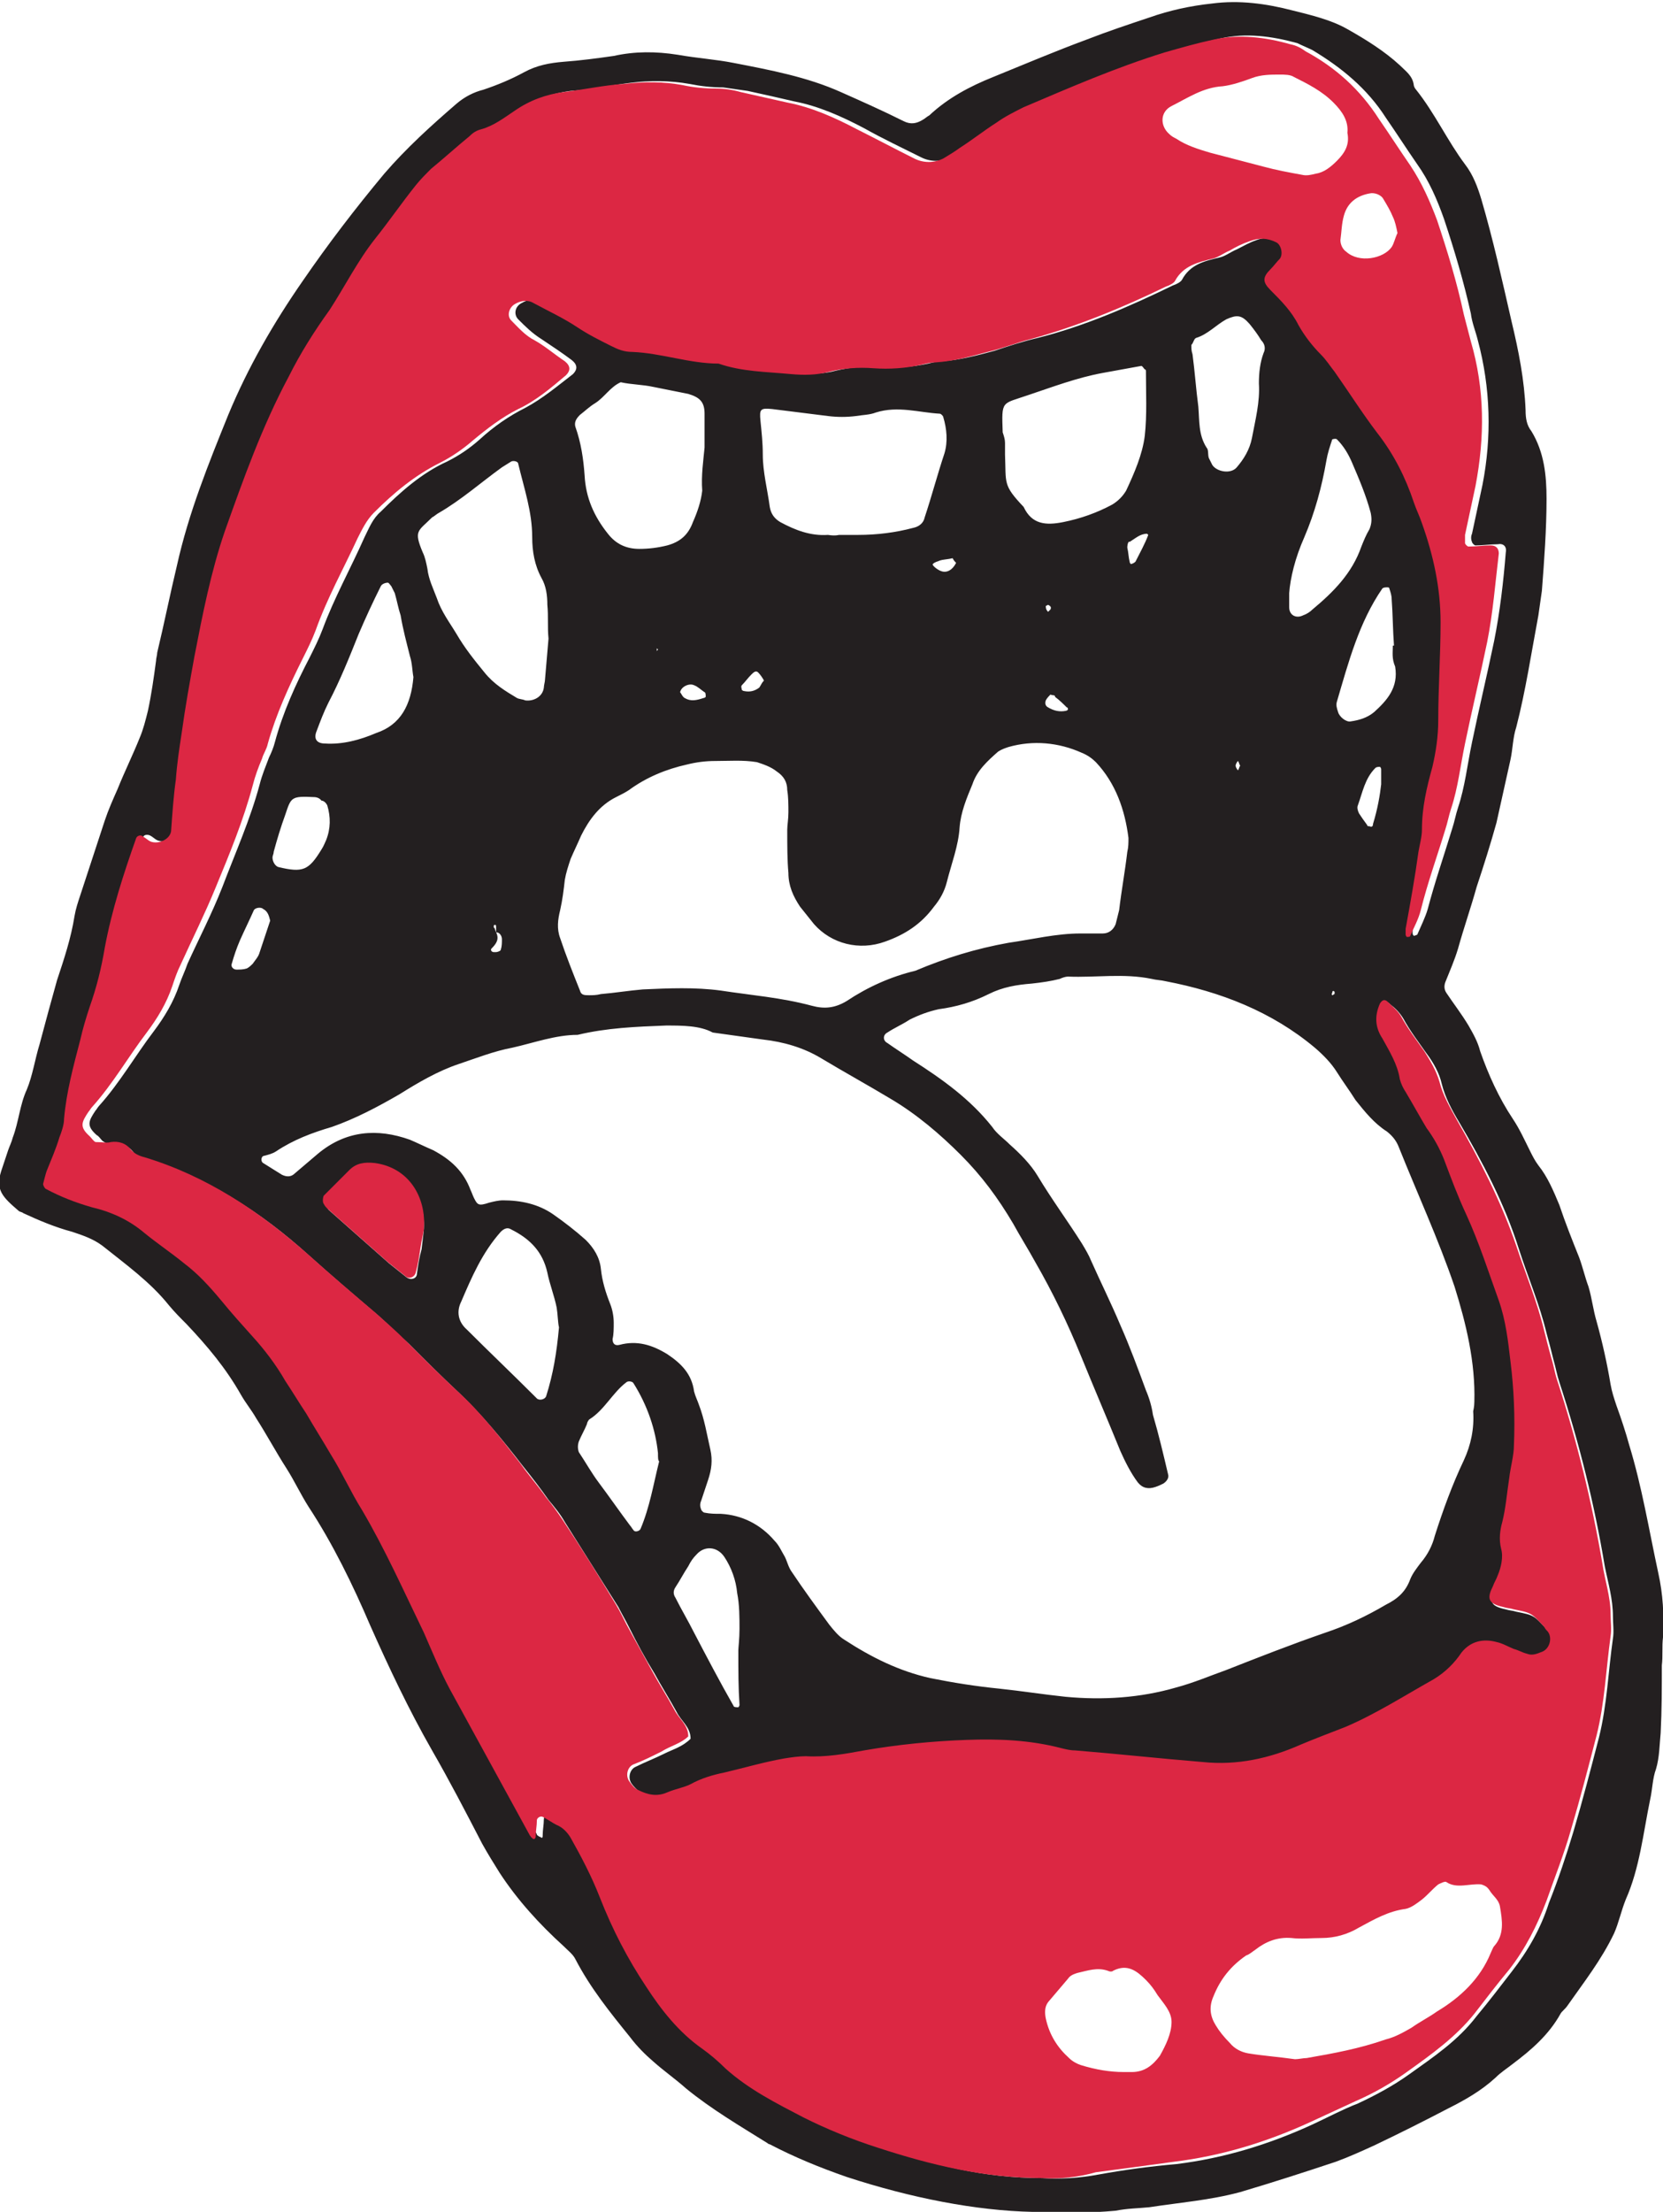 <?xml version="1.0" encoding="utf-8"?>
<!-- Generator: Adobe Illustrator 22.1.0, SVG Export Plug-In . SVG Version: 6.00 Build 0)  -->
<svg version="1.1" id="Layer_1" xmlns="http://www.w3.org/2000/svg" xmlns:xlink="http://www.w3.org/1999/xlink" x="0px" y="0px"
	 viewBox="0 0 142.8 189.8" style="enable-background:new 0 0 142.8 189.8;" xml:space="preserve">
<style type="text/css">
	.st0{fill:#231F20;}
	.st1{fill:#dc2743;}
</style>
<path class="st0" d="M88.7,189.8c-4.9-0.1-10.5-1.2-16-3c-2.3-0.8-4.5-1.7-6.6-2.8c-0.1,0-0.2-0.1-0.2-0.1c-2.4-1.5-4.8-2.9-7-4.7
	c-0.9-0.8-1.9-1.5-2.8-2.3c-0.7-0.6-1.4-1.3-2-2.1c-1.7-2.1-3.4-4.2-4.7-6.7c-0.2-0.4-0.6-0.7-1-1.1c-2.1-1.9-4-4-5.5-6.3
	c-0.5-0.8-1-1.6-1.5-2.5c-1.4-2.7-2.8-5.4-4.3-8c-2-3.5-3.7-7.1-5.3-10.7c-1.5-3.5-3.2-7-5.3-10.2c-0.7-1.1-1.2-2.2-1.9-3.3
	c-0.9-1.4-1.7-2.9-2.6-4.3c-0.4-0.7-0.9-1.3-1.3-2c-1.3-2.3-2.9-4.2-4.7-6.1c-0.5-0.5-1-1-1.5-1.6c-1.6-2-3.7-3.5-5.7-5.1
	c-0.8-0.6-1.7-0.9-2.6-1.2c-1.5-0.4-2.9-1-4.2-1.6c-0.1-0.1-0.3-0.1-0.4-0.2c-1.4-1.2-2-1.8-1.5-3.4c0.2-0.6,0.4-1.2,0.6-1.8
	C0.8,98.4,1,98,1.1,97.6c0.5-1.3,0.6-2.8,1.2-4.1c0.5-1.2,0.7-2.6,1.1-3.9c0.5-1.9,1-3.7,1.5-5.5c0.6-1.8,1.2-3.6,1.5-5.5
	c0.1-0.6,0.3-1.2,0.5-1.8c0.7-2.1,1.4-4.3,2.1-6.4c0.3-0.9,0.7-1.8,1.1-2.7c0.6-1.5,1.3-2.9,1.9-4.4c0.3-0.7,0.5-1.5,0.7-2.3
	c0.3-1.4,0.5-2.8,0.7-4.3c0-0.2,0.1-0.5,0.1-0.7c0.6-2.5,1.1-5,1.7-7.5c1-4.5,2.7-8.7,4.4-12.9c1.7-4.1,3.9-7.9,6.4-11.5
	c2.2-3.2,4.5-6.2,7-9.2c1.9-2.2,4-4.1,6.2-6c0.7-0.6,1.5-1,2.3-1.2c1.2-0.4,2.4-0.9,3.5-1.5c1.1-0.6,2.2-0.8,3.4-0.9
	c1.4-0.1,2.9-0.3,4.3-0.5c1.8-0.4,3.6-0.4,5.5-0.1C59.9,5,61.5,5.1,63,5.4c3.1,0.6,6.3,1.2,9.2,2.5c1.8,0.8,3.6,1.6,5.4,2.5
	c0.6,0.3,1.1,0.2,1.6-0.1c0.2-0.1,0.4-0.3,0.6-0.4c1.6-1.5,3.5-2.5,5.5-3.3c2.7-1.1,5.3-2.2,8-3.2c1.8-0.7,3.6-1.3,5.4-1.9
	c1.7-0.6,3.5-1,5.4-1.2c2.3-0.3,4.6,0,6.9,0.6c1.6,0.4,3.3,0.8,4.7,1.6c1.6,0.9,3.2,1.9,4.5,3.1c0.5,0.5,1.1,0.9,1.2,1.7
	c0,0.1,0.1,0.3,0.2,0.4c1.6,2,2.7,4.4,4.2,6.4c0.7,0.9,1.1,2,1.4,3c1,3.4,1.8,7,2.6,10.5c0.6,2.5,1.1,5,1.2,7.6
	c0,0.7,0.1,1.3,0.5,1.8c1.1,1.8,1.3,3.8,1.3,5.8c0,2.6-0.2,5.3-0.4,7.9c-0.1,0.7-0.2,1.4-0.3,2.1c-0.6,3.2-1.1,6.5-1.9,9.6
	c-0.3,0.9-0.3,1.9-0.5,2.8c-0.4,1.8-0.8,3.6-1.2,5.4c-0.5,1.8-1.1,3.7-1.7,5.5c-0.5,1.8-1.1,3.5-1.6,5.3c-0.3,1-0.7,1.9-1.1,2.9
	c-0.1,0.3-0.1,0.6,0.1,0.9c0.6,0.9,1.3,1.8,1.9,2.8c0.4,0.7,0.8,1.4,1,2.2c0.7,2,1.6,4,2.8,5.8c0.6,0.9,1,1.8,1.5,2.8
	c0.2,0.4,0.4,0.8,0.7,1.2c0.8,1,1.3,2.2,1.8,3.4c0.5,1.5,1.1,3,1.7,4.5c0.3,0.8,0.5,1.7,0.8,2.5c0.3,1,0.4,2,0.7,3
	c0.5,1.8,0.9,3.6,1.2,5.4c0.1,0.6,0.3,1.2,0.5,1.8c0.4,1.1,0.8,2.3,1.1,3.4c1.1,3.6,1.7,7.3,2.5,11c0.4,1.8,0.5,3.6,0.4,5.5
	c-0.1,0.8,0,1.6-0.1,2.4c0,1.9,0,3.8-0.1,5.8c-0.1,1-0.1,2.1-0.4,3.1c-0.3,0.8-0.3,1.7-0.5,2.6c-0.6,2.9-0.9,5.9-2.1,8.6
	c-0.4,1-0.6,2-1,2.9c-1.1,2.3-2.6,4.2-4,6.2c-0.2,0.3-0.5,0.5-0.6,0.7c-1,1.8-2.5,3.1-4.1,4.3c-0.5,0.4-1,0.7-1.5,1.2
	c-1.2,1.1-2.6,1.9-4,2.6c-2.1,1.1-4.3,2.2-6.4,3.2c-1.1,0.5-2.2,1-3.3,1.4c-2.7,0.9-5.5,1.8-8.2,2.6c-2.6,0.7-5.2,0.9-7.8,1.3
	c-1,0.1-1.9,0.1-2.9,0.3C93.6,189.9,91.6,189.9,88.7,189.8z M42.6,80c0-0.1,0-0.3,0-0.4c0-0.2,0-0.3-0.2-0.2c0,0,0,0.1,0,0.2
	C42.5,79.6,42.5,79.8,42.6,80c0.3,0.6,0,1-0.4,1.4c-0.1,0.1,0,0.3,0.2,0.3c0.1,0,0.2,0,0.2,0c0.1,0,0.4-0.1,0.4-0.2
	c0.1-0.3,0.1-0.6,0.1-0.9C43.1,80.3,42.9,80,42.6,80z M89.5,186.9c1.6,0.1,3.2,0,4.8-0.3c2.2-0.4,4.4-0.7,6.7-0.9
	c4.1-0.5,8-1.7,11.7-3.4c1.3-0.6,2.6-1.3,3.9-1.8c1.5-0.7,3-1.5,4.4-2.5c2.1-1.5,4.2-2.9,5.8-5c1-1.2,2-2.5,3-3.8
	c1.4-1.8,2.5-3.7,3.2-5.9c0.8-2,1.5-4.1,2.1-6.1c0.8-2.7,1.5-5.4,2.2-8.1c0.7-2.8,0.8-5.7,1.2-8.5c0.1-0.6,0-1.3,0-1.9
	c0-1.5-0.4-2.8-0.7-4.3c-0.9-5.4-2.2-10.6-3.9-15.8c-0.2-0.6-0.3-1.2-0.5-1.9c-0.2-0.8-0.4-1.6-0.6-2.3c-0.6-2.5-1.6-4.8-2.4-7.3
	c-1.2-3.8-3.1-7.4-5.1-10.8c-0.6-1-1.2-2.1-1.5-3.3c-0.2-0.9-0.7-1.8-1.3-2.6c-0.7-1-1.4-1.9-2-3c-0.3-0.5-0.7-0.9-1.1-1.2
	c-0.3-0.3-0.5-0.3-0.7,0.1c-0.5,1-0.4,2,0.2,3c0.7,1.1,1.3,2.2,1.5,3.5c0.1,0.4,0.3,0.7,0.5,1.1c0.6,1,1.2,2.1,1.8,3.1
	c0.6,0.9,1.1,1.8,1.5,2.7c0.6,1.6,1.2,3.1,1.9,4.7c1.1,2.4,1.9,4.9,2.8,7.4c0.6,1.7,0.8,3.4,1,5.2c0.3,2.4,0.4,4.8,0.3,7.2
	c0,1-0.3,1.9-0.4,2.8c-0.2,1.3-0.3,2.5-0.6,3.8c-0.2,0.8-0.3,1.5-0.1,2.3c0.2,0.8,0,1.6-0.3,2.3c-0.1,0.3-0.3,0.6-0.4,0.9
	c-0.5,1.1-0.5,1.5,0.9,1.8c0.3,0.1,0.6,0.1,0.9,0.2c1.5,0.3,1.5,0.3,2.6,1.5c0.1,0.1,0.2,0.2,0.3,0.4c0.4,0.5,0.2,1.3-0.4,1.7
	c-0.4,0.2-0.9,0.4-1.4,0.2c-0.4-0.1-0.8-0.3-1.1-0.4c-0.5-0.2-1-0.5-1.5-0.6c-1.2-0.3-2.3-0.2-3,0.9c-0.7,0.9-1.4,1.7-2.4,2.3
	c-2.5,1.5-4.9,3-7.6,4.1c-1.2,0.5-2.5,1-3.8,1.5c-2.7,1.2-5.5,1.7-8.4,1.5c-3.7-0.3-7.3-0.7-11-1c-0.4,0-0.8-0.1-1.2-0.2
	c-2.7-0.7-5.4-0.8-8.1-0.7c-2.9,0.1-5.9,0.4-8.8,0.9c-1.7,0.3-3.3,0.5-5,0.5c-0.6,0-1.3,0.1-1.9,0.2c-1.7,0.4-3.4,0.8-5.1,1.2
	c-1,0.3-2,0.6-2.9,1c-0.6,0.3-1.4,0.4-2,0.7c-0.9,0.4-1.7,0.2-2.5-0.2c-0.3-0.2-0.6-0.5-0.8-0.8c-0.3-0.5-0.1-1.2,0.4-1.4
	c0.8-0.4,1.6-0.7,2.4-1.1c0.8-0.4,1.6-0.6,2.3-1.3c0-1-0.8-1.5-1.2-2.3c-0.6-1.1-1.3-2.2-1.9-3.3c-0.8-1.3-1.5-2.6-2.2-4
	c-0.3-0.6-0.6-1.1-0.9-1.7c-1.5-2.4-3.1-4.9-4.6-7.3c-0.4-0.7-0.9-1.3-1.4-1.9c-0.7-1-1.4-1.9-2.2-2.9c-1.7-2.2-3.5-4.4-5.5-6.3
	c-1.5-1.4-2.9-2.8-4.3-4.2c-0.9-0.8-1.7-1.6-2.6-2.4c-2-1.7-4-3.4-6-5.2c-4.1-3.7-8.6-6.6-13.9-8.2c-0.5-0.1-0.9-0.3-1.2-0.7
	c-0.4-0.5-1-0.7-1.7-0.6c-0.3,0.1-0.6-0.1-0.9-0.3c-0.2-0.2-0.3-0.4-0.5-0.5c-0.9-0.8-0.7-1.2-0.1-2.1c0.1-0.1,0.2-0.3,0.3-0.4
	c1.8-2,3.1-4.3,4.7-6.4c0.9-1.2,1.7-2.5,2.2-4c0.2-0.6,0.5-1.2,0.7-1.8c1-2.2,2.1-4.3,3-6.6c1.1-2.9,2.4-5.8,3.2-8.8
	c0.2-0.8,0.5-1.5,0.8-2.3c0.2-0.4,0.4-0.9,0.5-1.3c0.7-2.6,1.8-5,3-7.3c0.4-0.8,0.8-1.6,1.1-2.4c1-2.7,2.4-5.2,3.6-7.9
	c0.4-0.8,0.7-1.6,1.4-2.2c1.7-1.7,3.5-3.3,5.7-4.3c1-0.5,1.9-1.1,2.8-1.9c1.2-1.1,2.5-2,3.9-2.7c1.5-0.8,2.8-1.9,4.1-2.9
	c0.4-0.4,0.4-0.8-0.1-1.2c-0.8-0.6-1.7-1.2-2.6-1.8c-0.8-0.5-1.4-1.1-2-1.7c-0.4-0.4-0.3-1.1,0.3-1.4c0.5-0.3,1.1-0.4,1.6-0.1
	c1.3,0.7,2.6,1.3,3.8,2.1c0.9,0.6,1.9,1.1,2.9,1.6c0.6,0.3,1.2,0.5,1.8,0.5c2.5,0.1,4.9,1,7.4,1c2,0.7,4.1,0.7,6.2,0.9
	c1.1,0.1,2.2,0.1,3.3-0.2c1.3-0.3,2.5-0.4,3.8-0.3c1.4,0.1,2.7,0,4.1-0.3c0.4-0.1,0.8-0.2,1.2-0.2c1.5-0.1,3-0.5,4.5-0.9
	c1.2-0.4,2.4-0.8,3.7-1.1c4-1,7.9-2.7,11.6-4.5c0.3-0.1,0.7-0.3,0.8-0.5c0.7-1.3,1.9-1.6,3.2-1.9c0.5-0.1,1-0.5,1.5-0.7
	c0.6-0.3,1.1-0.6,1.7-0.8c0.8-0.3,1.6-0.2,2.3,0.1c0.5,0.2,0.7,1,0.3,1.4c-0.2,0.3-0.5,0.6-0.8,0.9c-0.7,0.7-0.7,1.1,0,1.8
	c0.9,0.9,1.8,1.8,2.4,3c0.5,0.9,1.1,1.7,1.9,2.5c0.4,0.4,0.8,1,1.2,1.5c1.2,1.8,2.4,3.6,3.7,5.3c1.4,1.8,2.4,3.8,3.1,5.9
	c0.2,0.6,0.5,1.2,0.7,1.8c1,2.7,1.6,5.5,1.6,8.5c0,2.8-0.2,5.6-0.2,8.4c0,1.4-0.2,2.7-0.5,4c-0.4,1.8-0.8,3.6-0.9,5.4
	c0,0.6-0.2,1.3-0.3,1.9c-0.4,2.2-0.8,4.4-1.1,6.6c0,0.2,0,0.3,0,0.5c0,0.1,0.1,0.2,0.1,0.2c0.1,0,0.3-0.1,0.3-0.1
	c0.3-0.7,0.7-1.5,0.9-2.2c0.6-2.3,1.4-4.6,2.1-6.9c0.2-0.6,0.3-1.2,0.5-1.8c0.6-1.8,0.8-3.7,1.2-5.6c0.6-2.9,1.3-5.8,1.9-8.7
	c0.5-2.5,0.8-5.1,1-7.6c0.1-0.5-0.2-0.8-0.7-0.7c-0.6,0-1.3,0.1-1.9,0.1c-0.1,0-0.3-0.2-0.3-0.3c-0.1-0.2-0.1-0.5,0-0.7
	c0.3-1.4,0.6-2.8,0.9-4.2c0.8-4.1,0.7-8.3-0.4-12.4c-0.2-0.8-0.5-1.5-0.6-2.3c-0.6-2.7-1.4-5.4-2.3-8.1c-0.6-1.7-1.3-3.3-2.3-4.7
	c-0.9-1.3-1.8-2.7-2.7-4c-1.6-2.5-3.8-4.3-6.3-5.8c-0.4-0.2-0.9-0.4-1.3-0.6c-2.2-0.6-4.4-0.9-6.6-0.4c-1.4,0.3-2.8,0.7-4.2,1.1
	c-4.1,1.3-8.1,3-12.1,4.7c-0.8,0.3-1.6,0.8-2.3,1.3c-1.1,0.7-2.1,1.5-3.2,2.2c-0.5,0.3-0.9,0.6-1.4,0.9c-0.8,0.4-1.7,0.4-2.5,0
	c-1.6-0.8-3.3-1.6-4.9-2.5c-1.9-1-3.9-1.9-6-2.3c-1.3-0.3-2.6-0.6-4-0.9c-0.7-0.1-1.4-0.2-2.1-0.3c-1,0-1.9-0.1-2.9-0.3
	c-1.7-0.3-3.4-0.3-5-0.1c-1.7,0.2-3.5,0.6-5.2,0.7c-1.6,0.2-2.9,0.7-4.2,1.6c-0.9,0.6-1.8,1.3-2.9,1.6c-0.4,0.1-0.7,0.4-1,0.6
	c-1.1,0.9-2.2,1.8-3.3,2.8c-0.5,0.4-0.9,0.9-1.3,1.4c-1.2,1.5-2.3,3-3.5,4.6c-1.5,1.9-2.5,4.1-3.9,6.1c-1.2,1.9-2.4,3.8-3.5,5.7
	c-2.2,4.3-3.9,8.7-5.5,13.3c-1.2,3.5-1.9,7.1-2.6,10.7c-0.4,2.2-0.7,4.4-1.1,6.6c-0.2,1.3-0.4,2.7-0.5,4c-0.1,1.4-0.2,2.9-0.4,4.3
	c-0.1,0.8-1.1,1.3-1.8,1c-0.2-0.1-0.4-0.3-0.6-0.4c-0.2-0.1-0.5-0.1-0.6,0.1c-1.2,3.1-2.2,6.2-2.7,9.4c-0.3,1.7-0.8,3.4-1.3,5.1
	c-0.3,0.9-0.6,1.8-0.8,2.8c-0.6,2.2-1.3,4.5-1.4,6.8c0,0.5-0.2,1.1-0.4,1.6c-0.4,1-0.8,1.9-1.1,2.9c-0.1,0.4-0.2,0.8-0.3,1.1
	c0,0.1,0.1,0.3,0.2,0.4c1.3,0.7,2.6,1.3,4,1.6c1.7,0.4,3.1,1.2,4.5,2.2c1.1,0.9,2.3,1.7,3.4,2.6c1.2,0.9,2.3,2,3.2,3.2
	c0.9,1,1.8,2.1,2.7,3.1c1.1,1.2,2,2.5,2.8,3.8c0.6,1,1.2,1.9,1.8,2.8c0.7,1.2,1.5,2.3,2.1,3.5c0.9,1.6,1.7,3.3,2.7,4.8
	c2.1,3.3,3.6,6.9,5.3,10.5c0.8,1.6,1.4,3.2,2.2,4.8c2.3,4.2,4.6,8.4,6.9,12.6c0,0.1,0.1,0.1,0.2,0.2c0.1,0,0.2,0.1,0.2,0.1
	c0.1,0,0.1-0.1,0.1-0.2c0-0.5,0.1-0.9,0.1-1.4c0-0.3,0.3-0.5,0.5-0.3c0.4,0.2,0.8,0.5,1.2,0.7c0.5,0.2,0.9,0.6,1.2,1.1
	c1,1.6,1.9,3.4,2.5,5.1c1,2.7,2.3,5.3,4,7.7c1.3,2,2.8,3.9,4.8,5.3c0.7,0.5,1.4,1.1,2,1.7c2,1.8,4.3,3,6.7,4.2
	c2,1.1,4.2,1.9,6.4,2.6C80,185.8,84.6,186.9,89.5,186.9z M126.6,120.3c0.1-3.4-0.7-6.7-1.7-9.9c-1.4-4.1-3.2-8-4.8-12
	c-0.2-0.5-0.5-0.9-1-1.3c-1.1-0.7-1.9-1.7-2.7-2.7c-0.5-0.8-1.1-1.6-1.6-2.4c-0.5-0.8-1.2-1.5-1.9-2.1c-3.7-3.1-8.1-4.8-12.8-5.7
	c-0.4-0.1-0.8-0.1-1.2-0.2c-2.4-0.5-4.8-0.1-7.2-0.2c-0.2,0-0.5,0.1-0.7,0.2c-0.8,0.2-1.5,0.3-2.4,0.4c-1.3,0.1-2.5,0.3-3.7,0.9
	c-1.4,0.7-2.8,1.1-4.3,1.3c-0.9,0.2-1.7,0.5-2.5,0.9c-0.6,0.4-1.3,0.7-1.9,1.1c-0.4,0.2-0.4,0.7,0,0.9c0.7,0.5,1.5,1,2.2,1.5
	c2.5,1.6,4.9,3.3,6.8,5.7c0.4,0.6,1,1,1.5,1.5c0.9,0.8,1.8,1.7,2.4,2.7c1.2,2,2.6,3.9,3.8,5.8c0.3,0.5,0.6,1,0.8,1.5
	c0.8,1.8,1.7,3.6,2.5,5.5c0.8,1.8,1.5,3.7,2.2,5.6c0.3,0.7,0.5,1.4,0.6,2.1c0.5,1.7,0.9,3.4,1.3,5.1c0.1,0.3-0.1,0.6-0.4,0.8
	c-0.2,0.1-0.4,0.2-0.7,0.3c-0.6,0.2-1.1,0.1-1.5-0.4c-0.6-0.8-1.1-1.8-1.5-2.7c-1.1-2.7-2.3-5.5-3.4-8.2c-1.1-2.7-2.4-5.4-3.9-8
	c-0.6-1.1-1.3-2.2-1.9-3.3c-1.3-2.2-2.7-4.1-4.5-5.9c-1.8-1.8-3.8-3.5-6-4.8c-2-1.2-4-2.3-6-3.5c-1.5-0.9-3.2-1.4-5-1.6
	c-1.4-0.2-2.9-0.4-4.3-0.6C60.1,88,58.6,88,57.2,88c-2.6,0.1-5.1,0.2-7.6,0.8c-1.9,0-3.8,0.7-5.6,1.1c-1.6,0.3-3.1,0.9-4.6,1.4
	c-1.8,0.6-3.5,1.6-5.1,2.6c-1.9,1.1-3.8,2.1-5.8,2.8c-1.7,0.5-3.3,1.1-4.8,2.1c-0.3,0.2-0.7,0.3-1.1,0.4c-0.2,0.1-0.2,0.5,0,0.6
	c0.5,0.3,1.1,0.7,1.6,1c0.4,0.2,0.8,0.2,1.1-0.1c0.7-0.6,1.3-1.1,2-1.7c2.4-2,5.1-2.2,7.9-1.2c0.7,0.3,1.3,0.6,2,0.9
	c1.5,0.8,2.6,1.8,3.2,3.4c0.1,0.2,0.2,0.5,0.3,0.7c0.3,0.6,0.4,0.7,1.3,0.4c0.4-0.1,0.8-0.2,1.2-0.2c1.5,0,3,0.3,4.3,1.2
	c1,0.7,1.9,1.4,2.8,2.2c0.7,0.7,1.2,1.5,1.3,2.5c0.1,1,0.4,2,0.8,3c0.2,0.5,0.3,1.1,0.3,1.6c0,0.5,0,1-0.1,1.4
	c0,0.4,0.2,0.6,0.6,0.5c1.5-0.4,2.8,0,4.1,0.8c1.2,0.8,2.1,1.7,2.3,3.2c0.1,0.4,0.3,0.8,0.4,1.1c0.5,1.3,0.7,2.6,1,3.9
	c0.2,0.9,0.1,1.7-0.2,2.6c-0.2,0.6-0.4,1.2-0.6,1.8c-0.1,0.2-0.1,0.5,0,0.7c0,0.1,0.2,0.3,0.3,0.3c0.5,0.1,0.9,0.1,1.4,0.1
	c1.8,0.1,3.4,0.9,4.6,2.3c0.4,0.4,0.6,0.9,0.9,1.4c0.2,0.4,0.3,0.9,0.6,1.3c1,1.5,2.1,3,3.2,4.5c0.4,0.5,0.8,1,1.3,1.3
	c2.3,1.5,4.7,2.7,7.4,3.3c2,0.4,3.9,0.7,5.9,0.9c1.9,0.2,3.8,0.5,5.7,0.7c3.2,0.3,6.4,0.1,9.5-0.8c1.5-0.4,2.9-1,4.3-1.5
	c2.8-1.1,5.6-2.2,8.5-3.2c1.8-0.6,3.5-1.4,5.2-2.4c1-0.5,1.7-1.1,2.1-2.2c0.2-0.5,0.6-1,0.9-1.4c0.6-0.7,1-1.5,1.2-2.3
	c0.7-2.2,1.5-4.4,2.5-6.5c0.6-1.3,0.9-2.7,0.8-4.2C126.5,121.1,126.6,120.7,126.6,120.3z M67.6,71.2c0-0.4,0.1-0.9,0.1-1.5
	c0-0.6,0-1.3-0.1-1.9c0-0.7-0.3-1.2-0.9-1.6c-0.5-0.4-1.1-0.6-1.7-0.8c-1.2-0.2-2.4-0.1-3.6-0.1c-0.8,0-1.6,0.1-2.4,0.3
	c-1.8,0.4-3.5,1.1-5,2.2c-0.3,0.2-0.7,0.4-1.1,0.6c-1.4,0.7-2.3,1.9-3,3.3c-0.3,0.7-0.6,1.3-0.9,2c-0.2,0.6-0.4,1.2-0.5,1.8
	c-0.1,0.9-0.2,1.7-0.4,2.6c-0.2,0.8-0.3,1.6,0,2.4c0.5,1.5,1.1,3,1.7,4.5c0.1,0.4,0.4,0.4,0.8,0.4c0.3,0,0.6,0,1-0.1
	c1.2-0.1,2.4-0.3,3.6-0.4c2.2-0.1,4.5-0.2,6.7,0.1c2.6,0.4,5.2,0.6,7.8,1.3c1.1,0.3,2,0.2,3-0.4c1.8-1.2,3.8-2.1,5.9-2.6
	c2.6-1.1,5.2-1.9,8-2.4c2.1-0.3,4.1-0.8,6.2-0.8c0.6,0,1.3,0,1.9,0c0.5,0,0.9-0.3,1.1-0.8c0.1-0.4,0.2-0.8,0.3-1.2
	c0.2-1.7,0.5-3.3,0.7-5c0.1-0.4,0.1-0.8,0.1-1.2c-0.3-2.4-1.1-4.7-2.8-6.5c-0.3-0.3-0.7-0.6-1.2-0.8c-2-0.9-4.2-1.1-6.3-0.5
	c-0.3,0.1-0.6,0.2-0.9,0.4c-0.9,0.8-1.8,1.6-2.2,2.8c-0.5,1.2-1,2.4-1.1,3.7c-0.1,1.6-0.7,3.1-1.1,4.7c-0.2,0.8-0.6,1.5-1.1,2.1
	c-1.1,1.5-2.5,2.4-4.2,3c-2.2,0.8-4.6,0.2-6.1-1.5c-0.4-0.5-0.8-1-1.2-1.5c-0.6-0.9-1-1.8-1-2.9C67.6,73.8,67.6,72.6,67.6,71.2z
	 M72,45.9c0.9,0,1.3,0,1.7,0c1.6,0,3.2-0.2,4.7-0.6c0.5-0.1,0.9-0.4,1-0.9c0.6-1.8,1.1-3.7,1.7-5.5c0.3-1,0.2-2.1-0.1-3.1
	c0-0.1-0.2-0.3-0.3-0.3c-1.8-0.1-3.6-0.7-5.5-0.1c-0.5,0.2-1.1,0.2-1.7,0.3c-0.8,0.1-1.6,0.1-2.4,0c-1.6-0.2-3.2-0.4-4.8-0.6
	c-1-0.1-1.1,0-1,1c0.1,1,0.2,1.9,0.2,2.9c0,1.5,0.4,3,0.6,4.5c0.1,0.6,0.4,1,0.9,1.3c1.3,0.7,2.6,1.2,4.1,1.1
	C71.7,46,72.1,45.9,72,45.9z M47.1,54.8C47.1,54.8,47,54.8,47.1,54.8c-0.1-1,0-1.9-0.1-2.9c0-0.8-0.1-1.6-0.5-2.3
	c-0.6-1.1-0.8-2.3-0.8-3.5c0-2.2-0.7-4.2-1.2-6.3c0-0.2-0.4-0.3-0.6-0.2c-0.3,0.2-0.5,0.3-0.8,0.5c-1.8,1.3-3.5,2.8-5.4,3.9
	c-0.2,0.1-0.4,0.3-0.6,0.4c-1.2,1.2-1.6,1.1-0.8,3c0.2,0.4,0.3,0.9,0.4,1.4c0.1,0.9,0.5,1.7,0.8,2.5c0.4,1.2,1.1,2.1,1.7,3.1
	c0.7,1.2,1.5,2.2,2.4,3.3c0.8,1,1.8,1.6,2.8,2.2c0.2,0.1,0.5,0.1,0.7,0.2c0.7,0.1,1.5-0.3,1.6-1.1c0-0.2,0.1-0.5,0.1-0.7
	C46.9,57.2,47,56,47.1,54.8z M60.5,38.4c0-1.2,0-2.1,0-2.9c0-1-0.4-1.4-1.4-1.7c-1-0.2-2-0.4-3-0.6c-0.9-0.2-1.9-0.2-2.8-0.4
	c-0.9,0.4-1.4,1.3-2.2,1.8c-0.5,0.3-0.9,0.7-1.3,1c-0.3,0.3-0.5,0.6-0.4,1c0.5,1.4,0.7,2.8,0.8,4.2c0.1,1.9,0.8,3.5,2,5
	c0.7,0.9,1.6,1.3,2.7,1.3c0.8,0,1.6-0.1,2.4-0.3c1.1-0.3,1.8-0.9,2.2-2c0.4-0.9,0.7-1.8,0.8-2.7C60.2,40.8,60.4,39.5,60.5,38.4z
	 M86.3,38c0,0.3,0,0.6,0,1c0.1,2.5-0.2,2.6,1.6,4.5c0.7,1.5,1.9,1.6,3.4,1.3c1.5-0.3,2.9-0.8,4.2-1.5c0.5-0.3,0.9-0.7,1.2-1.2
	c0.7-1.5,1.4-3.1,1.6-4.7c0.2-1.8,0.1-3.7,0.1-5.5c0-0.1,0-0.2-0.1-0.2c-0.1-0.1-0.2-0.3-0.3-0.3c-1.1,0.2-2.2,0.4-3.3,0.6
	c-2.2,0.4-4.3,1.2-6.4,1.9c-2.3,0.8-2.3,0.4-2.2,3.2C86.2,37.4,86.3,37.7,86.3,38z M48,113.9c-0.1-0.4-0.1-1.1-0.2-1.7
	c-0.2-1-0.6-2-0.8-3c-0.4-1.8-1.5-2.9-3.1-3.7c-0.3-0.2-0.6-0.1-0.9,0.2c-1.6,1.8-2.5,3.9-3.4,6c-0.4,0.8-0.3,1.7,0.5,2.4
	c1.9,1.9,3.9,3.8,5.8,5.7c0.1,0.1,0.1,0.1,0.2,0.2c0.2,0.2,0.7,0.1,0.8-0.2C47.5,117.9,47.8,116.1,48,113.9z M35.5,58.1
	c-0.1-0.5-0.1-1.2-0.3-1.8c-0.3-1.2-0.6-2.3-0.8-3.5c-0.2-0.6-0.3-1.2-0.5-1.9c-0.1-0.2-0.2-0.4-0.3-0.6c-0.1-0.1-0.2-0.3-0.3-0.3
	c-0.2,0-0.5,0.1-0.6,0.3c-0.7,1.4-1.3,2.7-1.9,4.1c-0.8,2-1.6,4-2.6,5.9c-0.4,0.8-0.7,1.6-1,2.4c-0.3,0.7,0,1.1,0.7,1.1
	c1.5,0.1,3-0.3,4.4-0.9C34.4,62.2,35.3,60.5,35.5,58.1z M102.3,29.6c0,0.3,0,0.5,0.1,0.8c0.2,1.5,0.3,3,0.5,4.5
	c0.1,1.2,0,2.4,0.7,3.5c0.2,0.2,0.1,0.6,0.2,0.9c0.1,0.2,0.2,0.4,0.3,0.6c0.4,0.6,1.6,0.8,2.1,0.2c0.6-0.7,1.1-1.5,1.3-2.5
	c0.3-1.6,0.7-3.1,0.6-4.7c0-0.9,0.1-1.8,0.4-2.6c0.2-0.4,0.1-0.8-0.2-1.1c-0.3-0.5-0.6-0.9-1-1.4c-0.7-0.8-1.1-0.8-2-0.4
	c-0.9,0.5-1.6,1.3-2.6,1.6C102.5,29.1,102.5,29.4,102.3,29.6z M110.7,50.9c0,0.8,0,1,0,1.2c0,0.7,0.6,1,1.2,0.7
	c0.3-0.1,0.6-0.3,0.8-0.5c1.8-1.5,3.4-3.1,4.2-5.4c0.2-0.5,0.4-1,0.7-1.5c0.2-0.5,0.2-0.9,0.1-1.4c-0.4-1.5-1-2.9-1.6-4.3
	c-0.3-0.7-0.7-1.4-1.3-2c-0.1-0.1-0.4,0-0.4,0c-0.2,0.6-0.4,1.2-0.5,1.8c-0.4,2.3-1,4.5-1.9,6.6C111.2,47.9,110.8,49.6,110.7,50.9z
	 M56.5,124.7c-0.2-2-0.9-4.1-2.1-6c-0.1-0.2-0.5-0.2-0.6-0.1c-1.2,0.9-1.9,2.4-3.2,3.2c-0.1,0.1-0.2,0.3-0.2,0.4
	c-0.2,0.5-0.5,1-0.7,1.5c-0.1,0.3-0.1,0.6,0,0.9c0.6,0.9,1.1,1.8,1.7,2.6c0.9,1.2,1.8,2.5,2.7,3.7c0.1,0.1,0.2,0.3,0.3,0.4
	c0.1,0.2,0.5,0.1,0.6-0.1c0.8-1.9,1.1-3.8,1.6-5.8C56.5,125.3,56.5,125.1,56.5,124.7z M36.4,105.4c0.1-2.7-1.4-5.1-4.1-5.5
	c-0.9-0.1-1.6,0-2.2,0.6c-0.8,0.7-1.5,1.4-2.2,2.2c-0.1,0.1-0.1,0.5,0,0.7c0.1,0.1,0.2,0.2,0.3,0.4c1.7,1.5,3.5,3.1,5.2,4.6
	c0.5,0.4,1,0.8,1.5,1.2c0.4,0.3,0.9,0.1,0.9-0.3c0.1-0.7,0.2-1.4,0.4-2.1C36.3,106.3,36.4,105.6,36.4,105.4z M63.4,141.6
	c0-0.2,0.1-1,0.1-1.8c0-1,0-2.1-0.2-3.1c-0.1-1.1-0.5-2.2-1.1-3.1c-0.6-0.9-1.7-1-2.4-0.2c-0.3,0.3-0.5,0.6-0.7,1
	c-0.4,0.6-0.7,1.2-1.1,1.8c-0.2,0.3-0.2,0.6,0,0.9c0.5,1,1.1,2,1.6,3c1.1,2.1,2.2,4.2,3.4,6.3c0,0.1,0.3,0.1,0.4,0.1
	c0,0,0.1-0.1,0.1-0.2C63.4,144.8,63.4,143.5,63.4,141.6z M119.6,55.4c0,0,0.1,0,0.1,0c-0.1-1.3-0.1-2.7-0.2-4c0-0.3-0.1-0.6-0.2-0.9
	c0-0.1-0.1-0.1-0.2-0.1c-0.1,0-0.3,0-0.4,0.1c-2,2.9-2.9,6.3-3.9,9.7c-0.1,0.3,0,0.6,0.1,0.9c0.1,0.4,0.7,0.9,1.1,0.8
	c0.7-0.1,1.4-0.3,2-0.8c1.1-1,2.1-2.1,1.8-3.9C119.5,56.5,119.6,56,119.6,55.4z M27,68.4c-2-0.1-2,0-2.5,1.5c-0.4,1.1-0.7,2.1-1,3.2
	c0,0.2-0.1,0.3-0.1,0.5c0,0.3,0.2,0.7,0.5,0.8c2.1,0.5,2.6,0.3,3.7-1.5c0.2-0.3,0.3-0.6,0.4-0.8c0.4-1,0.4-2,0.1-3
	c-0.1-0.2-0.3-0.4-0.5-0.4C27.4,68.4,27,68.4,27,68.4z M23.2,79c-0.1-0.4-0.2-0.8-0.6-1c-0.2-0.2-0.7-0.1-0.8,0.1
	c-0.4,0.9-0.8,1.7-1.2,2.6c-0.3,0.7-0.5,1.3-0.7,2c-0.1,0.2,0.1,0.5,0.4,0.5c0.3,0,0.6,0,0.9-0.1c0.2-0.1,0.4-0.3,0.5-0.4
	c0.2-0.3,0.5-0.6,0.6-1C22.6,80.8,22.9,79.9,23.2,79z M118.6,67.3c0-0.7,0-1,0-1.3c0-0.1-0.1-0.2-0.1-0.2c-0.1,0-0.3,0-0.4,0.1
	c-0.9,0.9-1.1,2.1-1.5,3.2c-0.1,0.2,0,0.5,0.1,0.7c0.2,0.3,0.4,0.6,0.7,1c0,0.1,0.1,0.1,0.2,0.1c0.2,0.1,0.3,0,0.3-0.2
	C118.3,69.4,118.5,68.2,118.6,67.3z M96.8,47c0.1,0.4,0.1,0.8,0.2,1.2c0,0.1,0.1,0.2,0.1,0.2c0.1,0,0.3-0.1,0.4-0.2
	c0.4-0.8,0.8-1.5,1.1-2.3c0,0-0.1-0.1-0.1-0.1c-0.6,0-1,0.4-1.5,0.7C96.9,46.4,96.8,46.7,96.8,47z M58.4,59.4
	c0.1,0.1,0.2,0.4,0.4,0.5c0.5,0.3,1,0.2,1.6,0c0.1,0,0.2-0.1,0.2-0.1c0-0.1,0-0.4-0.1-0.4c-0.3-0.2-0.6-0.5-0.9-0.6
	C59.2,58.6,58.5,58.9,58.4,59.4z M65.6,58.4c-0.1-0.2-0.3-0.5-0.5-0.7c-0.2-0.2-0.4,0-0.6,0.2c-0.3,0.3-0.5,0.6-0.8,0.9
	c-0.1,0.1,0,0.3,0,0.4c0,0,0.1,0.1,0.2,0.1c0.5,0.1,0.9,0,1.3-0.3C65.4,58.7,65.4,58.6,65.6,58.4z M90.2,59.6
	c-0.1,0.1-0.3,0.3-0.4,0.5c-0.1,0.3,0,0.5,0.2,0.6c0.5,0.3,1,0.4,1.5,0.3c0.1,0,0.2-0.1,0.2-0.1c0-0.1,0-0.2-0.1-0.2
	c-0.3-0.3-0.6-0.6-1-0.9C90.6,59.6,90.4,59.7,90.2,59.6z M81.8,47.9c-0.4,0.1-0.8,0.1-1.1,0.2c-0.2,0.1-0.4,0.1-0.6,0.3
	c-0.1,0.1,0.4,0.5,0.7,0.6c0.5,0.2,1-0.1,1.3-0.7C82,48.2,81.9,48.1,81.8,47.9z M106.5,65.7c-0.1-0.1-0.1-0.3-0.2-0.4
	c-0.1,0.1-0.2,0.3-0.2,0.4c0,0.1,0.1,0.3,0.2,0.4C106.4,66,106.4,65.8,106.5,65.7z M114.4,85.4c0.1,0,0.1-0.1,0.2-0.1
	c0-0.1,0-0.2,0-0.2c-0.1-0.1-0.2-0.1-0.2,0.1C114.3,85.3,114.4,85.4,114.4,85.4z M66.2,59.8L66.2,59.8l0.1,0.1L66.2,59.8z
	 M56.4,55.6c0,0.1,0,0.2,0,0.3c0-0.1,0.1-0.1,0.1-0.2C56.4,55.7,56.4,55.6,56.4,55.6z M90,52.5c0.1-0.1,0.1-0.1,0.2-0.2
	c0.1-0.2,0-0.3-0.2-0.4c0,0-0.2,0.1-0.2,0.1C89.8,52.3,89.9,52.4,90,52.5z"/>
<path class="st1" d="M89.5,186.9c-4.9,0-9.5-1.1-14.1-2.6c-2.2-0.7-4.4-1.6-6.4-2.6c-2.3-1.2-4.7-2.4-6.7-4.2
	c-0.6-0.6-1.3-1.2-2-1.7c-2-1.4-3.5-3.3-4.8-5.3c-1.6-2.4-2.9-4.9-4-7.7c-0.7-1.8-1.6-3.5-2.5-5.1c-0.3-0.5-0.7-0.9-1.2-1.1
	c-0.4-0.2-0.8-0.5-1.2-0.7c-0.2-0.1-0.5,0.1-0.5,0.3c0,0.5-0.1,0.9-0.1,1.4c0,0.1-0.1,0.2-0.1,0.2c-0.1,0-0.2,0-0.2-0.1
	c-0.1,0-0.1-0.1-0.2-0.2c-2.3-4.2-4.6-8.4-6.9-12.6c-0.8-1.5-1.5-3.2-2.2-4.8c-1.7-3.5-3.3-7.1-5.3-10.5c-1-1.6-1.7-3.2-2.7-4.8
	c-0.7-1.2-1.4-2.3-2.1-3.5c-0.6-0.9-1.2-1.9-1.8-2.8c-0.8-1.4-1.8-2.7-2.8-3.8c-0.9-1-1.8-2-2.7-3.1c-1-1.2-2-2.3-3.2-3.2
	c-1.1-0.9-2.3-1.7-3.4-2.6c-1.3-1.1-2.8-1.8-4.5-2.2c-1.4-0.4-2.7-0.9-4-1.6c-0.1-0.1-0.2-0.3-0.2-0.4c0.1-0.4,0.2-0.8,0.3-1.1
	c0.4-1,0.8-1.9,1.1-2.9c0.2-0.5,0.4-1.1,0.4-1.6c0.2-2.3,0.8-4.5,1.4-6.8c0.2-0.9,0.5-1.9,0.8-2.8c0.6-1.7,1-3.3,1.3-5.1
	c0.6-3.2,1.6-6.3,2.7-9.4c0.1-0.2,0.4-0.3,0.6-0.1c0.2,0.1,0.4,0.3,0.6,0.4c0.7,0.3,1.8-0.2,1.8-1c0.1-1.4,0.2-2.9,0.4-4.3
	c0.1-1.4,0.3-2.7,0.5-4c0.3-2.2,0.7-4.4,1.1-6.6c0.7-3.6,1.4-7.2,2.6-10.7c1.6-4.5,3.2-9,5.5-13.3c1-2,2.2-3.9,3.5-5.7
	c1.3-2,2.4-4.2,3.9-6.1c1.2-1.5,2.3-3.1,3.5-4.6c0.4-0.5,0.9-1,1.3-1.4c1.1-0.9,2.2-1.9,3.3-2.8c0.3-0.3,0.6-0.5,1-0.6
	c1.1-0.3,2-1,2.9-1.6c1.3-0.9,2.7-1.4,4.2-1.6c1.7-0.2,3.5-0.6,5.2-0.7c1.7-0.2,3.4-0.2,5,0.1c0.9,0.2,1.9,0.3,2.9,0.3
	c0.7,0,1.4,0.1,2.1,0.3c1.3,0.3,2.7,0.6,4,0.9c2.1,0.4,4.1,1.3,6,2.3c1.6,0.8,3.3,1.7,4.9,2.5c0.8,0.4,1.7,0.4,2.5,0
	c0.5-0.3,1-0.6,1.4-0.9c1.1-0.7,2.1-1.5,3.2-2.2c0.7-0.5,1.5-0.9,2.3-1.3c4-1.7,7.9-3.4,12.1-4.7c1.4-0.4,2.8-0.8,4.2-1.1
	c2.2-0.5,4.5-0.2,6.6,0.4c0.5,0.1,0.9,0.3,1.3,0.6c2.6,1.4,4.7,3.3,6.3,5.8c0.9,1.3,1.8,2.7,2.7,4c1,1.5,1.7,3.1,2.3,4.7
	c0.9,2.7,1.7,5.3,2.3,8.1c0.2,0.8,0.4,1.5,0.6,2.3c1.2,4.1,1.2,8.2,0.4,12.4c-0.3,1.4-0.6,2.8-0.9,4.2c0,0.2,0,0.5,0,0.7
	c0,0.1,0.2,0.3,0.3,0.3c0.6,0,1.3-0.1,1.9-0.1c0.5,0,0.7,0.3,0.7,0.7c-0.3,2.5-0.5,5.1-1,7.6c-0.6,2.9-1.3,5.8-1.9,8.7
	c-0.4,1.9-0.6,3.8-1.2,5.6c-0.2,0.6-0.3,1.2-0.5,1.8c-0.7,2.3-1.5,4.5-2.1,6.9c-0.2,0.8-0.6,1.5-0.9,2.2c0,0.1-0.2,0.1-0.3,0.1
	c0,0-0.1-0.1-0.1-0.2c0-0.2,0-0.3,0-0.5c0.4-2.2,0.8-4.4,1.1-6.6c0.1-0.6,0.3-1.3,0.3-1.9c0-1.9,0.4-3.6,0.9-5.4
	c0.3-1.3,0.5-2.6,0.5-4c0-2.8,0.2-5.6,0.2-8.4c0-2.9-0.6-5.7-1.6-8.5c-0.2-0.6-0.5-1.2-0.7-1.8c-0.7-2.1-1.7-4.1-3.1-5.9
	c-1.3-1.7-2.5-3.6-3.7-5.3c-0.4-0.5-0.7-1-1.2-1.5c-0.7-0.7-1.4-1.6-1.9-2.5c-0.6-1.2-1.5-2.1-2.4-3c-0.7-0.7-0.7-1.1,0-1.8
	c0.3-0.3,0.5-0.6,0.8-0.9c0.3-0.4,0.1-1.2-0.3-1.4c-0.8-0.4-1.5-0.4-2.3-0.1c-0.6,0.2-1.2,0.5-1.7,0.8c-0.5,0.2-1,0.6-1.5,0.7
	c-1.2,0.3-2.5,0.6-3.2,1.9c-0.1,0.2-0.5,0.4-0.8,0.5c-3.7,1.8-7.6,3.4-11.6,4.5c-1.2,0.3-2.4,0.8-3.7,1.1c-1.5,0.4-2.9,0.8-4.5,0.9
	c-0.4,0-0.8,0.1-1.2,0.2c-1.3,0.3-2.7,0.4-4.1,0.3c-1.3-0.1-2.6,0-3.8,0.3c-1.1,0.3-2.2,0.3-3.3,0.2c-2.1-0.2-4.2-0.2-6.2-0.9
	c-2.5,0-4.9-0.9-7.4-1c-0.7,0-1.2-0.2-1.8-0.5c-1-0.5-2-1-2.9-1.6c-1.2-0.8-2.5-1.4-3.8-2.1c-0.5-0.3-1.1-0.2-1.6,0.1
	c-0.5,0.3-0.7,1-0.3,1.4c0.6,0.6,1.2,1.3,2,1.7c0.9,0.5,1.7,1.2,2.6,1.8c0.5,0.4,0.5,0.8,0.1,1.2c-1.3,1.1-2.6,2.2-4.1,2.9
	c-1.4,0.7-2.7,1.7-3.9,2.7c-0.8,0.7-1.8,1.4-2.8,1.9c-2.2,1.1-4,2.6-5.7,4.3c-0.6,0.6-1,1.4-1.4,2.2c-1.2,2.6-2.6,5.1-3.6,7.9
	c-0.3,0.8-0.7,1.6-1.1,2.4c-1.2,2.4-2.3,4.8-3,7.3c-0.1,0.5-0.4,0.9-0.5,1.3c-0.3,0.7-0.6,1.5-0.8,2.3c-0.8,3-2,5.9-3.2,8.8
	c-0.9,2.2-2,4.4-3,6.6c-0.3,0.6-0.5,1.2-0.7,1.8c-0.5,1.5-1.3,2.8-2.2,4c-1.6,2.1-2.9,4.4-4.7,6.4c-0.1,0.1-0.2,0.3-0.3,0.4
	c-0.6,0.9-0.8,1.3,0.1,2.1c0.2,0.2,0.3,0.4,0.5,0.5C8.9,98,9.2,98.1,9.5,98c0.7-0.1,1.3,0.1,1.7,0.6c0.3,0.4,0.8,0.6,1.2,0.7
	c5.3,1.6,9.8,4.6,13.9,8.2c2,1.8,4,3.5,6,5.2c0.9,0.8,1.8,1.6,2.6,2.4c1.4,1.4,2.8,2.8,4.3,4.2c2.1,1.9,3.8,4.1,5.5,6.3
	c0.7,1,1.5,1.9,2.2,2.9c0.5,0.6,1,1.3,1.4,1.9c1.6,2.4,3.1,4.8,4.6,7.3c0.3,0.5,0.6,1.1,0.9,1.7c0.7,1.3,1.5,2.7,2.2,4
	c0.6,1.1,1.3,2.2,1.9,3.3c0.4,0.8,1.2,1.3,1.2,2.3c-0.6,0.6-1.5,0.8-2.3,1.3c-0.8,0.4-1.6,0.8-2.4,1.1c-0.5,0.2-0.7,0.9-0.4,1.4
	c0.2,0.3,0.5,0.7,0.8,0.8c0.8,0.4,1.6,0.6,2.5,0.2c0.7-0.3,1.4-0.4,2-0.7c0.9-0.5,1.9-0.8,2.9-1c1.7-0.4,3.4-0.9,5.1-1.2
	c0.6-0.1,1.3-0.2,1.9-0.2c1.7,0.1,3.4-0.2,5-0.5c2.9-0.5,5.9-0.8,8.8-0.9c2.7-0.1,5.4,0,8.1,0.7c0.4,0.1,0.8,0.2,1.2,0.2
	c3.7,0.3,7.3,0.7,11,1c2.9,0.3,5.7-0.3,8.4-1.5c1.2-0.5,2.5-1,3.8-1.5c2.6-1.1,5.1-2.7,7.6-4.1c1-0.6,1.8-1.4,2.4-2.3
	c0.8-1,1.9-1.2,3-0.9c0.5,0.1,1,0.4,1.5,0.6c0.4,0.1,0.7,0.3,1.1,0.4c0.5,0.2,0.9,0,1.4-0.2c0.6-0.3,0.8-1.2,0.4-1.7
	c-0.1-0.1-0.2-0.2-0.3-0.4c-1.1-1.2-1.1-1.2-2.6-1.5c-0.3-0.1-0.6-0.1-0.9-0.2c-1.4-0.3-1.4-0.8-0.9-1.8c0.1-0.3,0.3-0.6,0.4-0.9
	c0.3-0.7,0.5-1.6,0.3-2.3c-0.2-0.8-0.1-1.6,0.1-2.3c0.3-1.2,0.4-2.5,0.6-3.8c0.1-0.9,0.4-1.9,0.4-2.8c0.1-2.4,0-4.8-0.3-7.2
	c-0.2-1.7-0.4-3.5-1-5.2c-0.9-2.5-1.7-5-2.8-7.4c-0.7-1.5-1.3-3.1-1.9-4.7c-0.4-1-0.9-1.9-1.5-2.7c-0.6-1-1.2-2.1-1.8-3.1
	c-0.2-0.3-0.4-0.7-0.5-1.1c-0.2-1.3-0.9-2.4-1.5-3.5c-0.6-0.9-0.7-1.9-0.2-3c0.2-0.3,0.4-0.4,0.7-0.1c0.4,0.4,0.8,0.7,1.1,1.2
	c0.6,1.1,1.3,2,2,3c0.5,0.8,1,1.6,1.3,2.6c0.3,1.2,0.9,2.2,1.5,3.3c2,3.5,3.8,7,5.1,10.8c0.8,2.4,1.8,4.8,2.4,7.3
	c0.2,0.8,0.4,1.6,0.6,2.3c0.2,0.6,0.3,1.3,0.5,1.9c1.7,5.2,3,10.5,3.9,15.8c0.2,1.4,0.7,2.8,0.7,4.3c0,0.6,0.1,1.3,0,1.9
	c-0.4,2.9-0.5,5.7-1.2,8.5c-0.7,2.7-1.4,5.4-2.2,8.1c-0.6,2.1-1.4,4.1-2.1,6.1c-0.8,2.1-1.8,4.1-3.2,5.9c-1,1.2-2,2.5-3,3.8
	c-1.6,2-3.7,3.5-5.8,5c-1.4,1-2.8,1.8-4.4,2.5c-1.3,0.6-2.6,1.2-3.9,1.8c-3.7,1.7-7.6,2.9-11.7,3.4c-2.2,0.3-4.4,0.6-6.7,0.9
	C92.7,186.8,91.1,187,89.5,186.9z M111.2,176.7c0.3,0,0.7-0.1,1-0.1c2.3-0.4,4.5-0.8,6.8-1.6c0.8-0.2,1.5-0.6,2.2-1
	c0.7-0.5,1.5-0.9,2.2-1.4c2-1.2,3.7-2.8,4.6-5c0.1-0.2,0.2-0.5,0.3-0.6c0.9-1,0.7-2.2,0.5-3.4c-0.1-0.6-0.6-0.9-0.9-1.4
	c-0.2-0.3-0.4-0.4-0.7-0.5c-1-0.1-2.1,0.4-3-0.2c-0.1-0.1-0.5,0.1-0.7,0.2c-0.5,0.4-0.9,0.9-1.4,1.3c-0.4,0.3-0.9,0.7-1.4,0.8
	c-1.5,0.2-2.7,0.9-4,1.6c-1,0.6-2.1,0.9-3.2,0.9c-0.9,0-1.8,0.1-2.6,0c-1.2-0.1-2.2,0.3-3.1,1c-0.3,0.2-0.5,0.4-0.8,0.5
	c-1.3,0.9-2.2,2-2.8,3.5c-0.4,0.9-0.3,1.7,0.2,2.5c0.3,0.5,0.7,1,1.2,1.5c0.4,0.5,1,0.8,1.6,0.9
	C108.4,176.4,109.8,176.5,111.2,176.7z M115.7,11.4c0.1-1-0.4-1.8-1.2-2.6c-1-1-2.2-1.6-3.4-2.2c-0.3-0.2-0.8-0.2-1.2-0.2
	c-0.8,0-1.6,0-2.4,0.3c-0.8,0.3-1.7,0.6-2.5,0.7c-1.7,0.1-3,1-4.4,1.7c-1,0.5-1,1.7-0.2,2.4c0.2,0.2,0.4,0.3,0.6,0.4
	c0.9,0.6,1.9,0.9,2.9,1.2c1.5,0.4,3.1,0.8,4.6,1.2c1.1,0.3,2.2,0.5,3.3,0.7c0.4,0.1,0.8,0,1.2-0.1c0.7-0.1,1.3-0.6,1.8-1.1
	C115.5,13.1,115.9,12.4,115.7,11.4z M96.5,177.8c0.2,0,0.5,0,0.7,0c1.1,0,1.8-0.6,2.4-1.4c0.5-0.9,1-1.9,1-2.9
	c0-0.9-0.7-1.6-1.2-2.3c-0.3-0.5-0.6-0.9-1-1.3c-0.8-0.8-1.6-1.4-2.8-0.8c-0.1,0.1-0.3,0.1-0.5,0c-0.9-0.3-1.7,0-2.6,0.2
	c-0.3,0.1-0.6,0.2-0.8,0.5c-0.6,0.7-1.1,1.3-1.7,2c-0.3,0.4-0.3,0.9-0.2,1.4c0.3,1.4,1,2.5,2,3.4c0.3,0.3,0.7,0.5,1,0.6
	C94.1,177.6,95.3,177.8,96.5,177.8z M120,20c-0.1-0.5-0.2-1-0.4-1.4c-0.2-0.5-0.5-1-0.8-1.5c-0.2-0.4-0.8-0.6-1.2-0.5
	c-1.1,0.2-1.9,0.8-2.2,1.9c-0.2,0.7-0.2,1.4-0.3,2.1c0,0.4,0.2,0.8,0.5,1c1.1,1,3.2,0.6,3.9-0.4C119.7,20.9,119.8,20.4,120,20z"/>
<path class="st1" d="M36.4,105.4c0,0.3-0.2,1-0.3,1.7c-0.1,0.7-0.2,1.4-0.4,2.1c-0.1,0.4-0.6,0.6-0.9,0.3c-0.5-0.4-1-0.8-1.5-1.2
	c-1.7-1.5-3.5-3.1-5.2-4.6c-0.1-0.1-0.2-0.2-0.3-0.4c-0.1-0.1-0.1-0.5,0-0.7c0.7-0.7,1.5-1.5,2.2-2.2c0.6-0.6,1.3-0.7,2.2-0.6
	C35.1,100.2,36.6,102.7,36.4,105.4z"/>
</svg>
